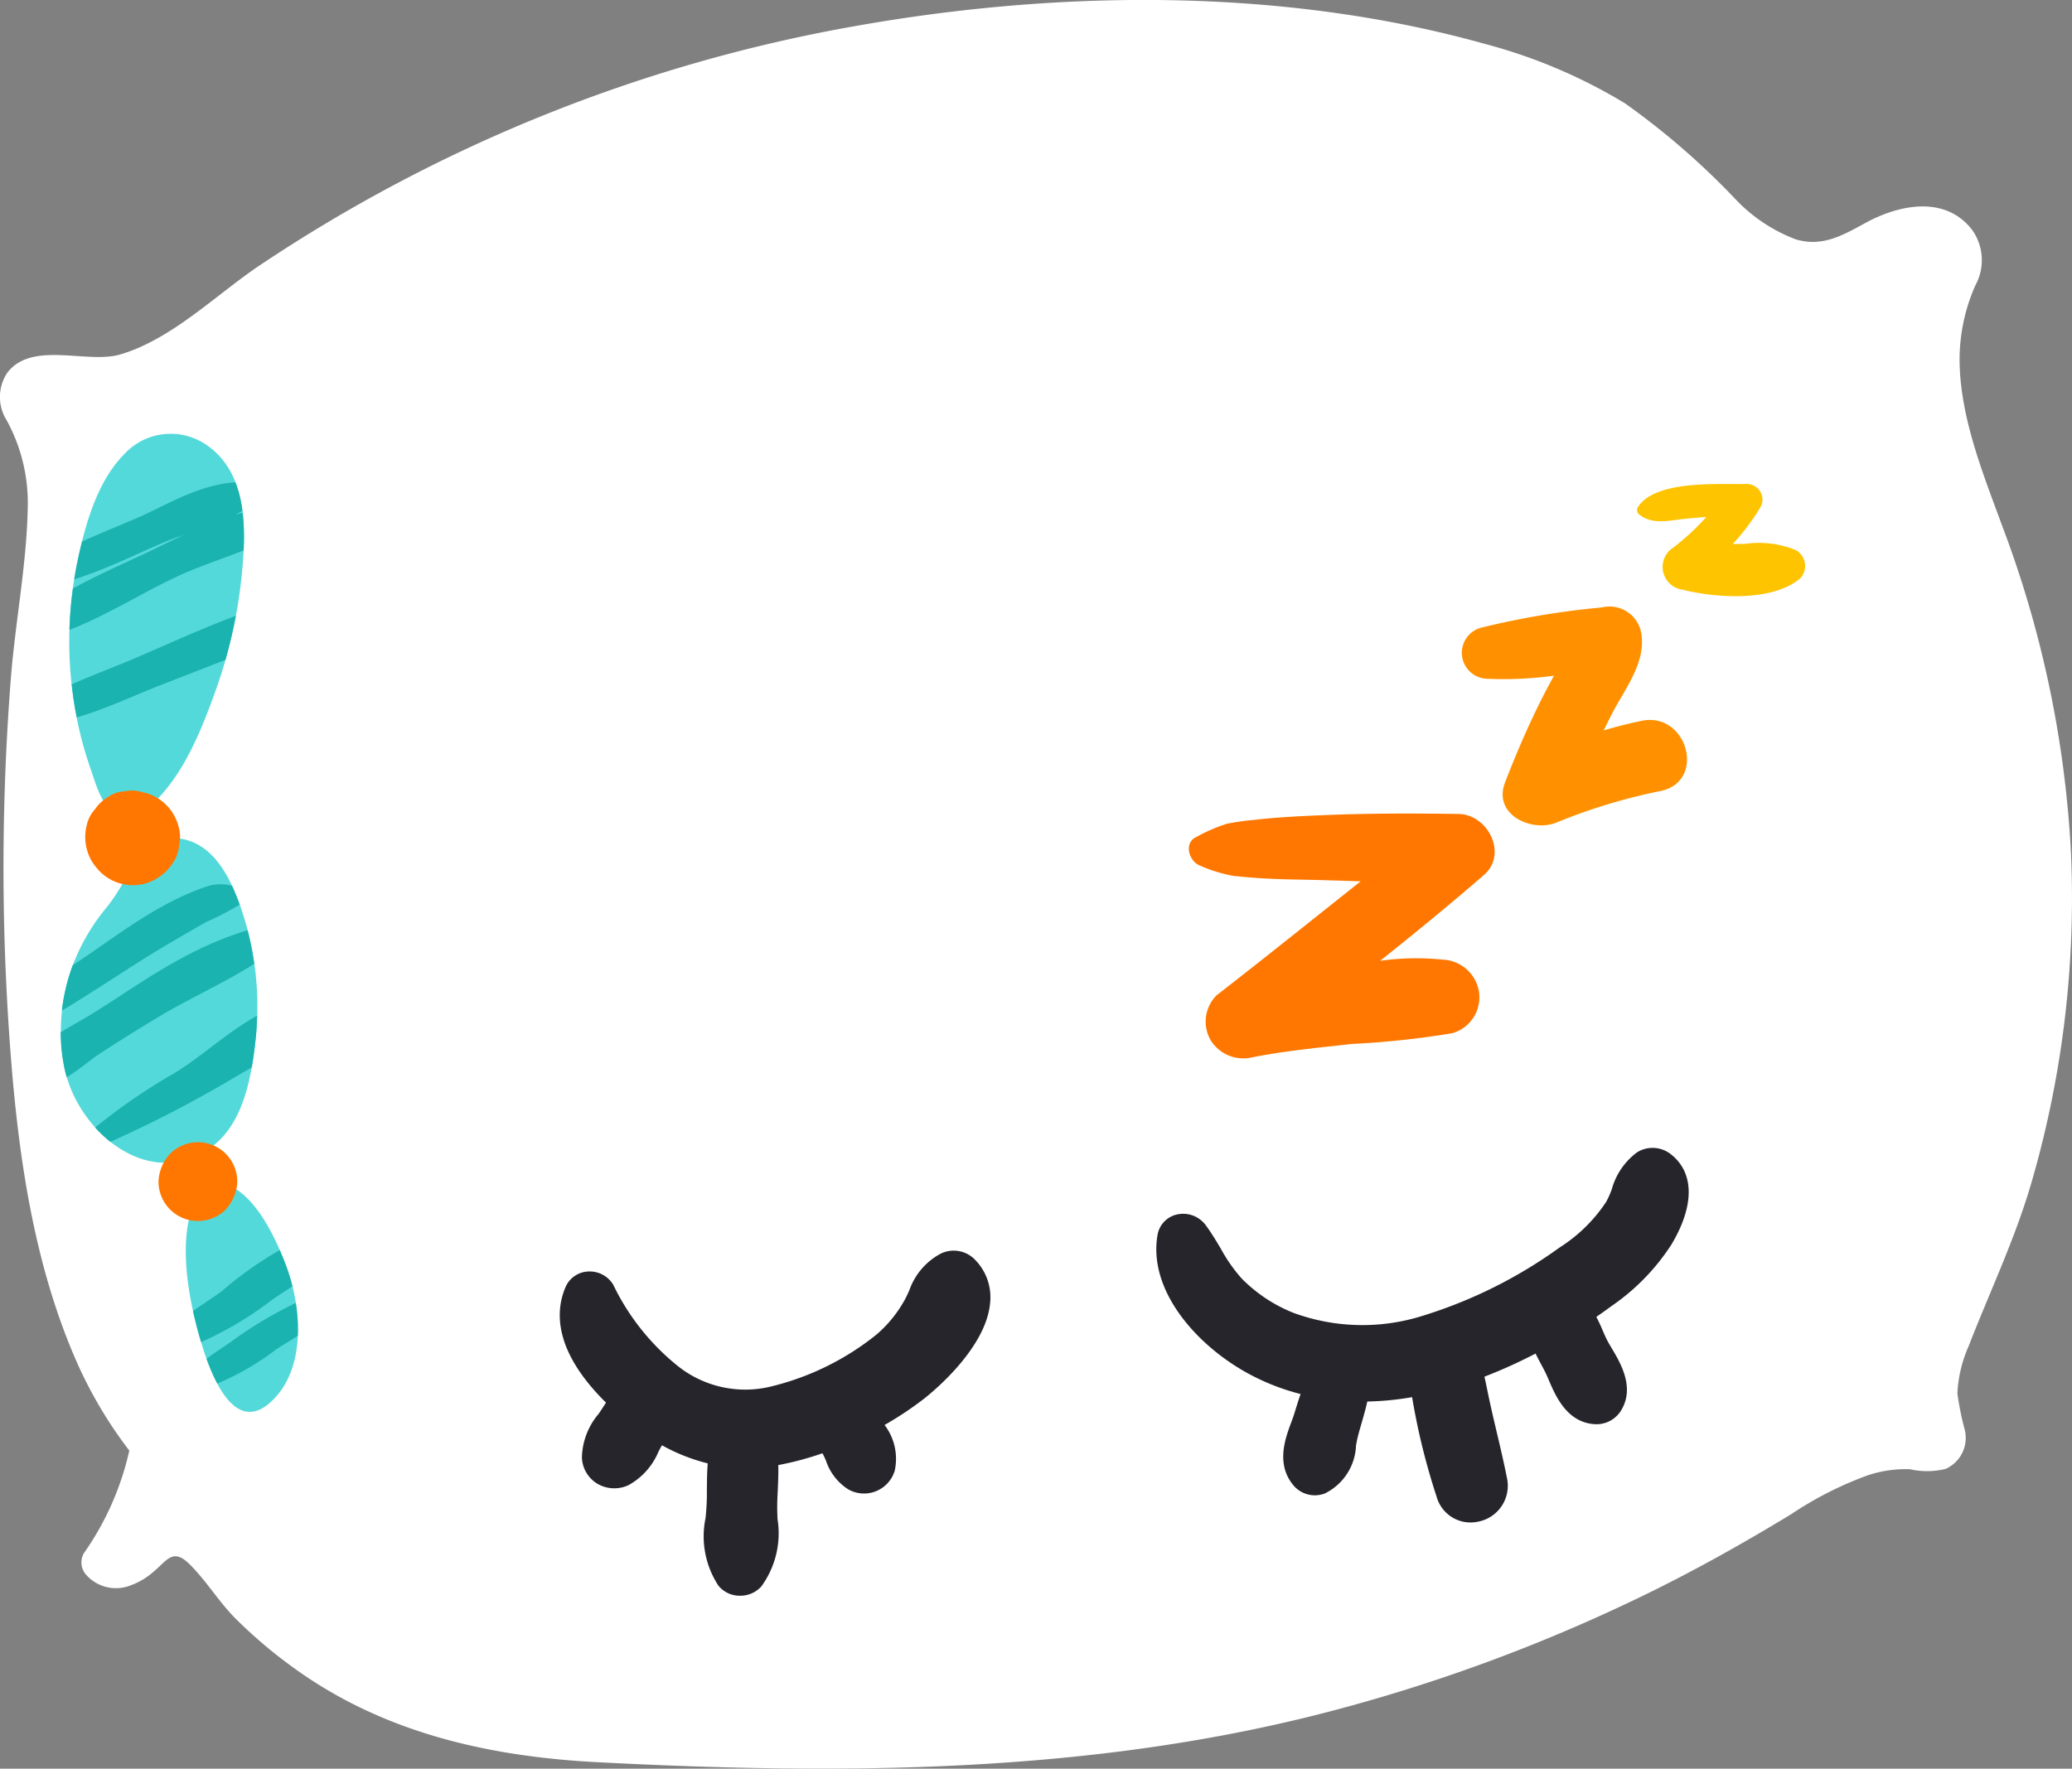 <svg xmlns="http://www.w3.org/2000/svg" width="110" height="93.923" viewBox="0 0 110 93.923">
  <rect x="0" y="0" width="110" height="93.923" fill="#808080" stroke="none"/>
  <g id="Group_3145" data-name="Group 3145" transform="translate(-990.755 -592.726)">
    <g id="Group_3142" data-name="Group 3142" transform="translate(990.755 592.726)">
      <g id="Group_3141" data-name="Group 3141">
        <path id="Path_4967" data-name="Path 4967" d="M1100.7,637.993a57.347,57.347,0,0,0-3.641-17.316c-1.022-2.783-2.23-5.747-2.272-8.752a9.76,9.76,0,0,1,.836-4.042,2.772,2.772,0,0,0-.177-2.958c-1.432-1.846-3.881-1.327-5.642-.368-1.218.664-2.293,1.3-3.712.88a8.585,8.585,0,0,1-3.216-2.148,39.96,39.96,0,0,0-5.859-5.08,28.324,28.324,0,0,0-7.423-3.15c-10.731-3-22.578-2.879-33.478-.941a82.644,82.644,0,0,0-31.566,12.694c-2.335,1.57-4.662,3.921-7.4,4.734-1.771.526-4.687-.746-6.008.973a2.32,2.32,0,0,0-.035,2.522,9.149,9.149,0,0,1,1.125,4.4c-.03,3.1-.656,6.214-.9,9.3a129.331,129.331,0,0,0,.015,20.3c.43,5.4,1.27,10.949,3.452,15.943a23.127,23.127,0,0,0,2.821,4.773,15.236,15.236,0,0,1-2.411,5.448.989.989,0,0,0,.153,1.185,2.112,2.112,0,0,0,2.329.524,3.717,3.717,0,0,0,1.167-.685c.769-.62,1.053-1.333,1.961-.438.881.87,1.548,1.986,2.431,2.876a25.162,25.162,0,0,0,2.861,2.456c4.812,3.578,10.476,4.877,16.375,5.183,12.837.665,25.892.621,38.416-2.58a90.554,90.554,0,0,0,16.949-6.2c2.745-1.326,5.4-2.812,8-4.394a18.937,18.937,0,0,1,4.064-2.063,6.359,6.359,0,0,1,2.24-.322,4.111,4.111,0,0,0,1.888-.016,1.8,1.8,0,0,0,1.022-2.062,15.6,15.6,0,0,1-.395-1.951,7.009,7.009,0,0,1,.6-2.512c1.122-2.891,2.441-5.639,3.318-8.63A54.172,54.172,0,0,0,1100.7,637.993Z" transform="translate(-990.755 -592.726)" fill="#fff"/>
        <g id="Group_3137" data-name="Group 3137" transform="translate(3.22 23.032)">
          <path id="Path_4968" data-name="Path 4968" d="M1004.23,687.829c.281.8.583,2.03,1.418,2.441a1.365,1.365,0,0,0,1.725-.441c1.729-1.522,2.7-3.941,3.466-6.061a25.964,25.964,0,0,0,1.506-7.312c.12-2.054-.044-4.424-1.853-5.745a3.352,3.352,0,0,0-4.491.434c-1.429,1.452-2.066,3.76-2.469,5.693a20.853,20.853,0,0,0-.215,7.237A19.772,19.772,0,0,0,1004.23,687.829Z" transform="translate(-1002.643 -670.04)" fill="#54d9da"/>
          <path id="Path_4969" data-name="Path 4969" d="M1011.915,752.814a16.116,16.116,0,0,0-.827-7.121c-.55-1.53-1.445-3.331-3.251-3.553a2.818,2.818,0,0,0-2.144.674l0,0a1.49,1.49,0,0,0-.5,1.061,9.511,9.511,0,0,1-1.208,1.952,10.817,10.817,0,0,0-1.6,2.611,9.941,9.941,0,0,0-.578,6.058c.759,3.29,4.552,6.459,7.82,3.988C1011.286,757.228,1011.705,754.755,1011.915,752.814Z" transform="translate(-1001.565 -720.649)" fill="#54d9da"/>
          <path id="Path_4970" data-name="Path 4970" d="M1029.164,807.71c-.7-1.825-2.224-5.087-4.72-4.3a.79.79,0,0,0-.26,1.362c-.738,2.168-.06,5.287.552,7.261.5,1.629,1.778,4.975,3.842,2.779C1030.283,813,1029.977,809.828,1029.164,807.71Z" transform="translate(-1017.219 -763.593)" fill="#54d9da"/>
        </g>
        <g id="Group_3138" data-name="Group 3138" transform="translate(4.526 41.984)">
          <path id="Path_4971" data-name="Path 4971" d="M1010.634,737.449a1.855,1.855,0,0,0,.3-.928,1.89,1.89,0,0,0-.044-1,2.5,2.5,0,0,0-1.743-1.743l-.142-.027c-.013,0-.026-.01-.039-.014a1.739,1.739,0,0,0-.915-.041,1.706,1.706,0,0,0-.853.272,2.333,2.333,0,0,0-.3.214,1.831,1.831,0,0,0-.343.347c-.014.017-.027.036-.04.054s-.029.037-.042.057a1.862,1.862,0,0,0-.442.84,2.552,2.552,0,0,0,.249,1.9,3.146,3.146,0,0,0,.438.567,2.479,2.479,0,0,0,2.429.642A2.608,2.608,0,0,0,1010.634,737.449Z" transform="translate(-1005.949 -733.658)" fill="#f70"/>
          <path id="Path_4972" data-name="Path 4972" d="M1022.571,796.949a2.092,2.092,0,0,0-2.959,0,2.327,2.327,0,0,0-.613,1.479,2.113,2.113,0,0,0,.613,1.479,2.092,2.092,0,0,0,2.959,0,2.328,2.328,0,0,0,.613-1.479A2.113,2.113,0,0,0,1022.571,796.949Z" transform="translate(-1015.111 -777.664)" fill="#f70"/>
        </g>
        <g id="Group_3139" data-name="Group 3139" transform="translate(3.222 25.614)">
          <path id="Path_4973" data-name="Path 4973" d="M1016.022,776.536c.091-.511.155-1.016.206-1.489.045-.417.068-.837.08-1.258-1.631.9-2.919,2.15-4.372,3.037a31.461,31.461,0,0,0-4.228,2.9,6.7,6.7,0,0,0,.808.761,64.344,64.344,0,0,0,6.193-3.187C1015.113,777.061,1015.566,776.8,1016.022,776.536Z" transform="translate(-1005.88 -745.464)" fill="#1ab3b0"/>
          <path id="Path_4974" data-name="Path 4974" d="M1006.865,763.089c1.542-.92,3.461-1.787,4.983-2.76a15.857,15.857,0,0,0-.355-1.785c-3.165.948-5.66,2.8-7.924,4.231-.54.343-1.262.747-2,1.185a9.3,9.3,0,0,0,.234,2.068q.038.162.085.323c.675-.4,1.272-.934,1.644-1.177C1004.617,764.467,1005.722,763.77,1006.865,763.089Z" transform="translate(-1001.571 -734.76)" fill="#1ab3b0"/>
          <path id="Path_4975" data-name="Path 4975" d="M1032.3,824.994a21.331,21.331,0,0,0-3.437,2.058c-.4.281-.884.589-1.3.9a10.092,10.092,0,0,0,.572,1.319,14.14,14.14,0,0,0,3.141-1.825c.37-.235.753-.472,1.131-.711A8.894,8.894,0,0,0,1032.3,824.994Z" transform="translate(-1019.82 -781.414)" fill="#1ab3b0"/>
          <path id="Path_4976" data-name="Path 4976" d="M1006.668,704.841c-.951.4-2.092.824-3.137,1.289.027.243.055.487.09.729.05.346.11.69.177,1.032,1.542-.448,2.954-1.123,4.271-1.646,1.188-.472,2.422-.934,3.628-1.412.22-.771.4-1.552.549-2.34C1010.306,703.217,1008.509,704.06,1006.668,704.841Z" transform="translate(-1002.947 -695.407)" fill="#1ab3b0"/>
          <path id="Path_4977" data-name="Path 4977" d="M1029.385,818.175c.3-.207.671-.443,1.045-.691a9.975,9.975,0,0,0-.361-1.159c-.091-.235-.195-.495-.313-.766a19.411,19.411,0,0,0-3.076,2.182c-.469.339-1.015.691-1.529,1.05.131.6.281,1.157.43,1.656A18.678,18.678,0,0,0,1029.385,818.175Z" transform="translate(-1018.127 -774.79)" fill="#1ab3b0"/>
          <path id="Path_4978" data-name="Path 4978" d="M1011.946,678.707c-1.951.113-3.705,1.229-5.117,1.844-.944.411-2.021.835-3.031,1.3-.091.366-.172.727-.245,1.075-.065.31-.121.621-.171.933,1.734-.547,3.286-1.342,4.794-1.977.307-.129.669-.262,1.056-.4-.844.391-1.627.792-2.317,1.111-1.164.537-2.452,1.116-3.6,1.751a20.712,20.712,0,0,0-.185,2.2c2.109-.831,3.89-2,5.841-2.894.978-.45,2.241-.869,3.406-1.329a12.319,12.319,0,0,0-.05-2c-.133.034-.267.067-.4.105.137-.066.264-.135.387-.2A6.5,6.5,0,0,0,1011.946,678.707Z" transform="translate(-1002.665 -678.707)" fill="#1ab3b0"/>
          <path id="Path_4979" data-name="Path 4979" d="M1007.4,753.538c.68-.4,1.362-.8,2.06-1.191a14.8,14.8,0,0,0,1.768-.921c-.119-.329-.255-.669-.412-1a2.4,2.4,0,0,0-1.26.01c-2.734.911-4.929,2.717-6.918,4.026l-.273.179a10.346,10.346,0,0,0-.579,2.414C1003.73,755.9,1005.506,754.652,1007.4,753.538Z" transform="translate(-1001.724 -729.003)" fill="#1ab3b0"/>
        </g>
        <g id="Group_3140" data-name="Group 3140" transform="translate(29.717 60.954)">
          <path id="Path_4980" data-name="Path 4980" d="M1110.722,815.825a3.52,3.52,0,0,0-1.66,1.955c-.068.149-.137.3-.215.448a6.651,6.651,0,0,1-1.51,1.877,14.285,14.285,0,0,1-5.518,2.745,5.742,5.742,0,0,1-5-1.03,12.456,12.456,0,0,1-3.472-4.352,1.459,1.459,0,0,0-1.348-.7,1.371,1.371,0,0,0-1.184.828c-.564,1.32-.6,3.421,2.149,6.135l-.041.064-.147.227c-.064.1-.133.2-.2.3a3.709,3.709,0,0,0-.891,2.327,1.7,1.7,0,0,0,.809,1.382,1.782,1.782,0,0,0,1.653.087,3.6,3.6,0,0,0,1.6-1.778c.052-.1.1-.194.155-.285l.034-.059a9.884,9.884,0,0,0,2.428.96c-.037.474-.041.94-.044,1.374,0,.27,0,.537-.015.8-.009.22-.03.458-.052.709a4.776,4.776,0,0,0,.679,3.611,1.459,1.459,0,0,0,1.1.535h.048a1.506,1.506,0,0,0,1.124-.486,4.779,4.779,0,0,0,.865-3.589c-.009-.257-.018-.5-.015-.72,0-.256.016-.516.027-.778.02-.448.04-.9.029-1.366a15.992,15.992,0,0,0,2.343-.626l.019.035.02.036c.048.089.1.206.152.329a2.882,2.882,0,0,0,1.183,1.517,1.7,1.7,0,0,0,2.467-1,2.96,2.96,0,0,0-.542-2.42,17.967,17.967,0,0,0,2.05-1.359c.346-.267,3.386-2.684,3.56-5.187a2.838,2.838,0,0,0-.818-2.24A1.565,1.565,0,0,0,1110.722,815.825Z" transform="translate(-1090.509 -810.2)" fill="#25252b"/>
          <path id="Path_4981" data-name="Path 4981" d="M1224.195,797.713h0a1.562,1.562,0,0,0-1.842-.141,3.644,3.644,0,0,0-1.34,1.954,4.508,4.508,0,0,1-.3.677,8.261,8.261,0,0,1-2.469,2.421,24.991,24.991,0,0,1-7.252,3.623,10.627,10.627,0,0,1-6.862-.143,8.008,8.008,0,0,1-2.775-1.839,8.5,8.5,0,0,1-1.094-1.565c-.247-.415-.5-.845-.815-1.268a1.488,1.488,0,0,0-1.529-.557,1.344,1.344,0,0,0-1.026,1.106c-.477,2.865,1.941,5.673,4.548,7.186a11.929,11.929,0,0,0,3.051,1.241c-.109.312-.205.624-.3.932l-.038.124c-.047.149-.105.305-.165.466-.31.831-.829,2.223.147,3.354a1.485,1.485,0,0,0,1.638.406,2.956,2.956,0,0,0,1.659-2.543c.035-.188.067-.365.108-.519.06-.23.127-.46.193-.69.106-.369.215-.745.3-1.133a15.625,15.625,0,0,0,2.378-.231,35.614,35.614,0,0,0,1.3,5.281,1.867,1.867,0,0,0,1.8,1.373,2.033,2.033,0,0,0,.493-.062,1.938,1.938,0,0,0,1.445-2.287c-.161-.818-.354-1.633-.54-2.423-.124-.526-.248-1.053-.364-1.581-.046-.209-.089-.419-.133-.63-.051-.25-.1-.5-.161-.759a26.45,26.45,0,0,0,2.716-1.228c.1.215.213.419.313.607.082.153.159.3.223.43.055.114.109.241.166.375.366.855.979,2.286,2.495,2.341a1.529,1.529,0,0,0,1.344-.735c.742-1.215-.035-2.52-.5-3.3-.088-.149-.172-.288-.237-.414-.081-.157-.156-.332-.235-.512-.1-.239-.215-.491-.344-.74q.415-.286.815-.581a11.581,11.581,0,0,0,3.166-3.251C1225.394,800.438,1225.4,798.7,1224.195,797.713Z" transform="translate(-1165.16 -797.334)" fill="#25252b"/>
        </g>
      </g>
    </g>
    <g id="Group_3144" data-name="Group 3144" transform="translate(1053.864 618.427)">
      <g id="Group_3143" data-name="Group 3143" transform="translate(0 0)">
        <path id="Path_4982" data-name="Path 4982" d="M1216.92,737.773c-2.42-.034-4.841-.037-7.259.067-1.177.051-2.363.106-3.532.242a14.529,14.529,0,0,0-1.509.211,8.937,8.937,0,0,0-1.6.692c-.722.309-.41,1.334.2,1.54a7.5,7.5,0,0,0,1.779.54c.515.054,1.039.1,1.555.128,1.119.067,2.25.065,3.37.1q.9.027,1.8.058c-2.548,2.022-5.084,4.06-7.653,6.056a1.976,1.976,0,0,0-.308,2.386,2.042,2.042,0,0,0,2.224.9c1.725-.341,3.5-.507,5.25-.705a46.941,46.941,0,0,0,5.343-.57,1.982,1.982,0,0,0,1.427-2.185,2.036,2.036,0,0,0-1.956-1.727,13.622,13.622,0,0,0-3.293.066c1.864-1.485,3.708-2.994,5.506-4.555C1219.554,739.9,1218.478,737.795,1216.92,737.773Z" transform="translate(-1202.597 -720.25)" fill="#f70"/>
        <path id="Path_4983" data-name="Path 4983" d="M1260.815,706.963c-.683.141-1.349.313-2.007.505.142-.29.284-.581.432-.869.717-1.393,1.929-2.863,1.514-4.493a1.713,1.713,0,0,0-2.05-1.164,42.889,42.889,0,0,0-6.451,1.087,1.38,1.38,0,0,0,.365,2.7,19.761,19.761,0,0,0,3.548-.164q-.386.7-.742,1.411c-.689,1.388-1.3,2.815-1.856,4.26-.667,1.724,1.444,2.678,2.756,2.118a30.314,30.314,0,0,1,5.517-1.668C1264.272,710.163,1263.24,706.46,1260.815,706.963Z" transform="translate(-1236.776 -694.385)" fill="#ff9100"/>
        <path id="Path_4984" data-name="Path 4984" d="M1290.921,682.52a5.175,5.175,0,0,0-2.707-.341c-.219.007-.439.008-.66.008a12.089,12.089,0,0,0,1.468-1.95.829.829,0,0,0-.71-1.237c-1.5.03-4.871-.225-5.8,1.232a.312.312,0,0,0,.109.417c.729.532,1.544.286,2.408.2q.563-.053,1.124-.1a13.1,13.1,0,0,1-1.754,1.626,1.216,1.216,0,0,0,.287,2.192c1.833.481,4.888.732,6.434-.54A.97.97,0,0,0,1290.921,682.52Z" transform="translate(-1258.672 -679)" fill="#ffc400"/>
      </g>
    </g>
  </g>
</svg>
